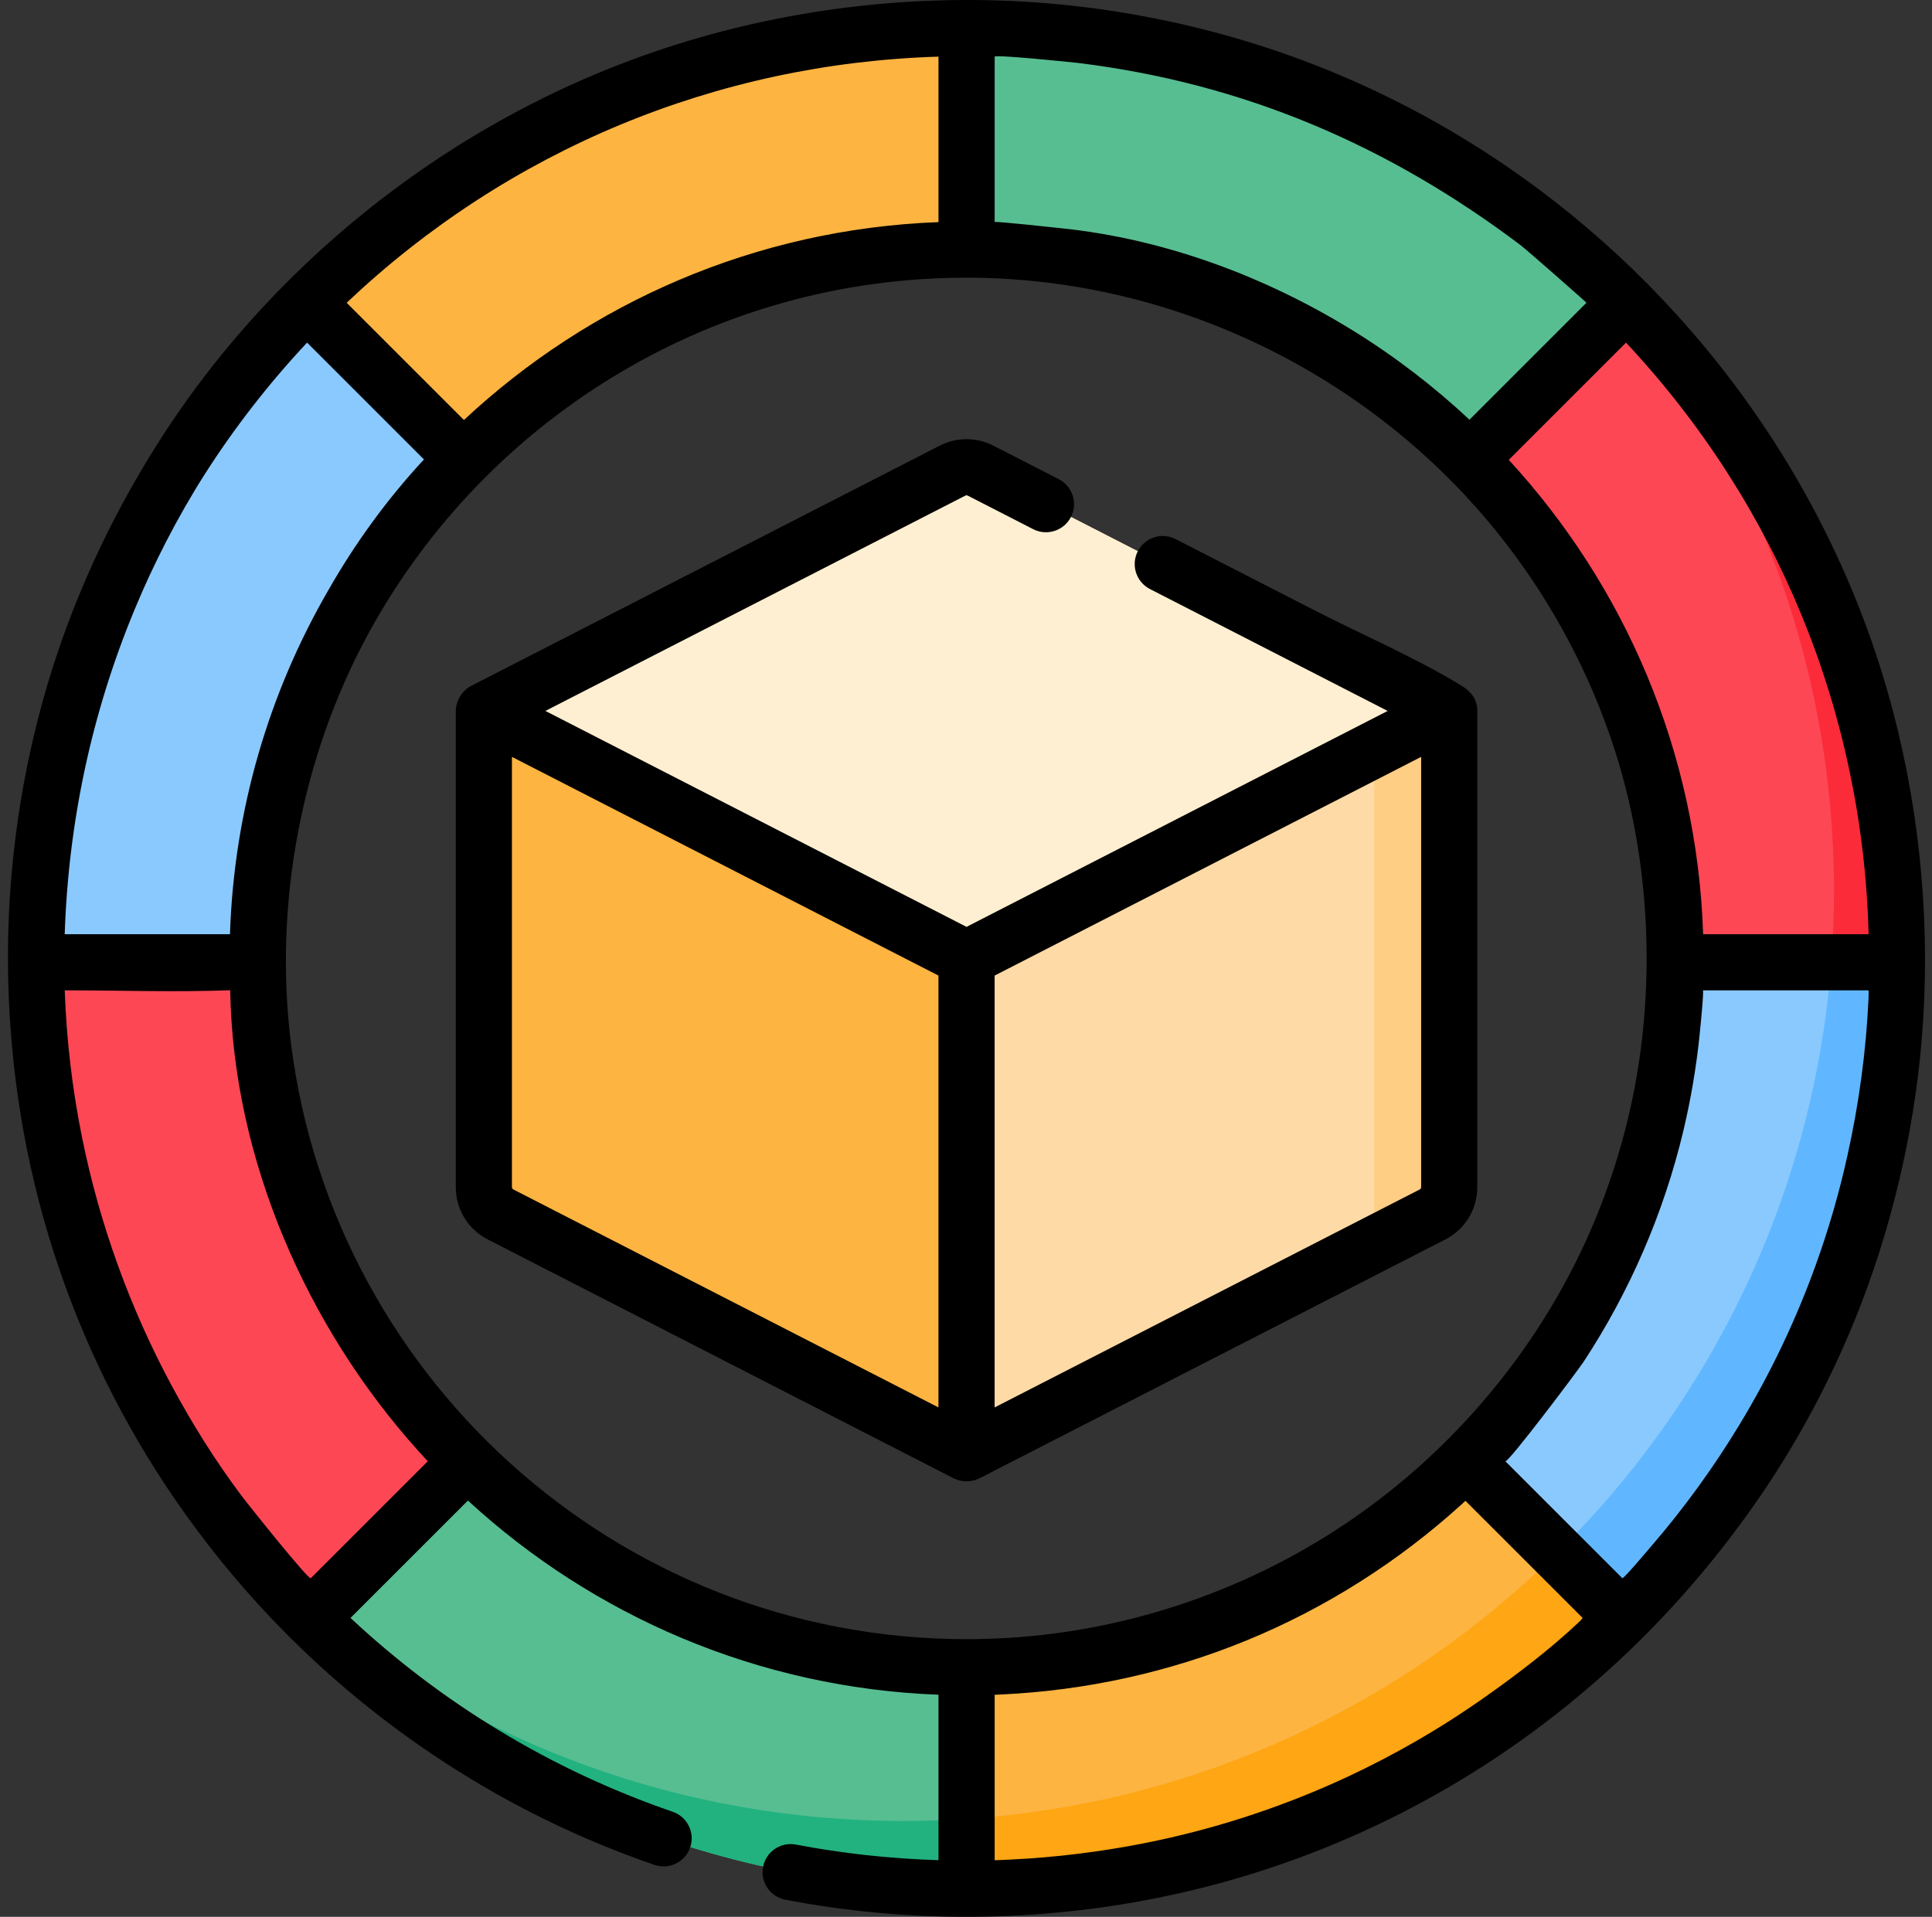 <svg width="130" height="129" viewBox="0 0 130 129" fill="none" xmlns="http://www.w3.org/2000/svg">
<rect x="0" y="0" width="130" height="129" fill="#333333" stroke="none"/>
<g clip-path="url(#clip0_11_7165)">
<path d="M65.036 1.89V16.798C51.8 16.798 39.82 22.191 31.176 30.898L20.636 20.358C31.976 8.951 47.682 1.89 65.036 1.89Z" fill="#FDB441"/>
<path d="M65.039 1.89V16.798C78.275 16.798 90.255 22.191 98.899 30.898L109.439 20.358C98.099 8.951 82.393 1.89 65.039 1.89Z" fill="#57BE92"/>
<path d="M65.037 112.203V127.11C47.814 127.11 32.217 120.155 20.896 108.9L31.437 98.36C40.061 106.916 51.929 112.203 65.037 112.203Z" fill="#57BE92"/>
<path d="M65.036 122.411V127.111C47.815 127.111 32.216 120.154 20.896 108.9L21.285 108.511C32.062 117.291 45.815 122.552 60.795 122.552C62.222 122.552 63.635 122.504 65.036 122.411Z" fill="#22B27F"/>
<path d="M98.898 30.898L109.439 20.358C120.789 31.638 127.575 47.507 127.646 64.76H112.738C112.668 51.622 107.55 39.481 98.898 30.898Z" fill="#FD4755"/>
<path d="M123.225 64.76C123.346 63.17 123.406 61.564 123.406 59.944C123.406 44.961 118.143 31.208 109.365 20.431L109.439 20.358C120.788 31.637 127.577 47.509 127.647 64.761L123.225 64.76Z" fill="#FB2B3A"/>
<path d="M31.439 98.36L20.896 108.901C9.546 97.621 2.499 82.013 2.429 64.76H17.337C17.407 77.898 22.787 89.777 31.439 98.36Z" fill="#FD4755"/>
<path d="M98.636 98.36L109.179 108.901C120.529 97.621 127.575 82.013 127.646 64.76H112.738C112.667 77.898 107.287 89.777 98.636 98.36Z" fill="#8AC9FE"/>
<path d="M127.647 64.76C127.576 82.012 120.528 97.621 109.178 108.9L104.778 104.5C115.209 94.206 122.043 80.273 123.224 64.761L127.647 64.76Z" fill="#60B7FF"/>
<path d="M65.039 112.203V127.11C82.262 127.11 97.859 120.155 109.179 108.9L98.639 98.36C90.015 106.916 78.147 112.203 65.039 112.203Z" fill="#FDB441"/>
<path d="M109.179 108.9C97.859 120.154 82.261 127.111 65.039 127.111V122.411C80.494 121.376 94.413 114.734 104.779 104.5L109.179 108.9Z" fill="#FEA613"/>
<path d="M31.176 30.898L20.636 20.358C9.286 31.637 2.499 47.507 2.429 64.76H17.337C17.407 51.622 22.524 39.481 31.176 30.898Z" fill="#8AC9FE"/>
<path d="M129.53 64.5C129.52 57.005 128.228 49.469 125.698 42.485C122.842 34.602 118.415 27.322 112.772 21.125C110.232 18.336 107.634 15.92 104.654 13.589C104.646 13.583 104.638 13.577 104.63 13.571C100.198 10.111 95.315 7.233 90.135 5.045C82.141 1.669 73.44 -0.046 64.782 0.001C56.369 0.047 47.996 1.689 40.225 4.926C30.426 9.007 21.659 15.601 14.971 23.796C13.364 25.765 11.878 27.833 10.524 29.984C7.336 35.045 4.829 40.501 3.144 46.243C2.29 49.152 1.644 52.12 1.21 55.12C0.53 59.815 0.367 64.446 0.707 69.165C1.611 81.894 6.204 93.888 13.963 103.902C13.98 103.924 13.997 103.946 14.014 103.968C20.763 112.698 29.785 119.66 39.98 123.954C41.315 124.516 42.669 125.033 44.038 125.505C45.025 125.844 46.1 125.319 46.44 124.333C46.779 123.346 46.255 122.271 45.268 121.931C37.022 119.093 29.688 114.593 23.585 108.885L31.486 100.986C39.89 108.72 50.964 113.594 63.149 114.053V125.188C59.92 125.089 56.701 124.739 53.556 124.138C52.531 123.941 51.541 124.613 51.345 125.639C51.149 126.663 51.821 127.653 52.846 127.849C56.837 128.613 60.938 129 65.039 129C66.978 129 68.963 128.908 70.894 128.735C72.075 128.629 73.319 128.487 74.521 128.311C74.535 128.309 74.549 128.307 74.563 128.305C84.459 126.849 93.799 123.127 101.969 117.398C101.975 117.394 101.981 117.389 101.988 117.385C103.201 116.532 104.41 115.618 105.562 114.684C107.134 113.409 108.672 112.036 110.117 110.623C112.23 108.557 114.197 106.341 116.014 104.011C116.926 102.842 117.8 101.642 118.631 100.414C121.086 96.783 123.145 92.908 124.803 88.837C127.204 82.937 128.77 76.384 129.303 70.029C129.457 68.194 129.533 66.348 129.53 64.5ZM66.929 3.812C66.941 3.657 72.208 4.195 72.555 4.238C72.564 4.239 72.572 4.24 72.581 4.241C83.688 5.611 93.388 9.768 102.312 16.495C102.706 16.792 106.764 20.36 106.748 20.376L98.879 28.246C96.457 25.982 93.813 23.957 90.991 22.218C85.149 18.617 78.403 16.103 71.557 15.377C71.226 15.342 66.934 14.872 66.929 14.944C66.929 14.943 66.929 3.906 66.929 3.812ZM110.789 65.405C110.724 68.876 110.28 72.332 109.457 75.633C108.541 79.307 107.175 82.87 105.375 86.202C102.047 92.362 97.303 97.732 91.606 101.801C84.897 106.594 76.897 109.514 68.699 110.167C67.481 110.264 66.258 110.313 65.036 110.313C41.365 110.313 21.829 92.266 19.464 69.208C18.52 59.915 20.535 50.125 25.155 41.977C25.171 41.949 25.187 41.921 25.203 41.893C25.265 41.782 25.329 41.674 25.392 41.564C33.329 27.898 48.127 18.688 65.036 18.688C79.212 18.688 92.814 25.452 101.428 36.7C104.554 40.783 106.989 45.389 108.589 50.276C110.151 55.047 110.887 60.243 110.789 65.405ZM63.149 3.812V14.948C50.833 15.411 39.653 20.386 31.217 28.266L23.326 20.375C34.188 10.093 48.205 4.265 63.149 3.812ZM9.048 41.043C9.694 39.484 10.404 37.953 11.178 36.453C11.961 34.934 12.854 33.362 13.768 31.93C15.768 28.794 18.073 25.825 20.663 23.057L28.527 30.92C26.049 33.592 23.888 36.561 22.075 39.75C18.115 46.597 15.747 54.473 15.474 62.871H4.354C4.605 55.288 6.182 47.955 9.048 41.043ZM20.912 106.212C20.77 106.354 16.725 101.292 16.228 100.629C14.476 98.292 12.918 95.797 11.536 93.224C8.745 88.025 6.717 82.421 5.539 76.638C4.872 73.366 4.477 70.025 4.357 66.697C4.356 66.681 4.356 66.665 4.355 66.649C8.059 66.649 11.795 66.781 15.49 66.642C15.673 77.978 20.645 89.34 28.196 97.698C28.246 97.753 28.787 98.339 28.786 98.34C28.784 98.342 20.912 106.212 20.912 106.212ZM106.188 109.216C104.314 110.978 102.168 112.618 100.069 114.107C98.53 115.198 96.941 116.22 95.307 117.163C93.829 118.016 92.294 118.818 90.748 119.541C86.663 121.452 82.365 122.899 77.978 123.843C76.55 124.151 75.11 124.404 73.664 124.609C72.161 124.821 70.649 124.981 69.134 125.082C69.022 125.09 66.932 125.208 66.929 125.189V114.057C67.079 114.052 67.229 114.043 67.379 114.036C73.045 113.774 78.669 112.543 83.92 110.383C89.216 108.204 94.112 105.089 98.351 101.239C98.372 101.221 98.607 101.003 98.608 101.004C98.613 101.009 106.48 108.874 106.48 108.874C106.505 108.899 106.386 109.03 106.188 109.216ZM125.729 67.183C125.565 70.771 125.082 74.293 124.308 77.778C123.753 80.281 123.059 82.681 122.193 85.089C120.843 88.845 119.115 92.462 117.055 95.865C115.297 98.769 113.305 101.519 111.085 104.085C111.076 104.096 111.068 104.106 111.059 104.116C110.913 104.285 109.257 106.259 109.162 106.211C109.16 106.209 101.291 98.339 101.29 98.339C101.454 98.502 106.172 92.235 106.562 91.64C109.68 86.89 111.96 81.605 113.275 76.08C113.77 73.996 114.135 71.839 114.354 69.736C114.377 69.522 114.669 66.65 114.583 66.65H125.715C125.743 66.65 125.744 66.862 125.729 67.183ZM114.599 62.871C114.2 50.583 109.31 39.412 101.521 30.948L109.411 23.058C119.596 33.945 125.344 47.952 125.734 62.87L114.599 62.871Z" fill="black"/>
<path d="M97.515 79.893V47.845L65.979 31.673C65.387 31.37 64.685 31.37 64.094 31.673L32.558 47.845V79.893C32.558 80.668 32.992 81.378 33.681 81.732L65.036 97.811L96.391 81.732C97.081 81.378 97.515 80.668 97.515 79.893Z" fill="#FEDBA6"/>
<path d="M97.516 47.844V79.892C97.516 80.667 97.082 81.378 96.392 81.732L91.992 83.989C92.293 83.625 92.467 83.161 92.467 82.671V45.254L97.516 47.844Z" fill="#FECE85"/>
<path d="M65.036 31.445V97.81L33.68 81.732C32.991 81.378 32.557 80.667 32.557 79.892V47.844L64.092 31.672C64.39 31.521 64.713 31.445 65.036 31.445Z" fill="#FDB441"/>
<path d="M97.515 47.844L65.036 64.5L32.557 47.844L64.092 31.672C64.685 31.369 65.387 31.369 65.98 31.672L97.515 47.844Z" fill="#FFEFD2"/>
<path d="M99.404 47.863V47.845C99.404 47.842 99.404 47.838 99.404 47.835C99.396 47.033 98.968 46.528 98.336 46.142C95.179 44.22 91.668 42.724 88.381 41.038C85.288 39.452 82.196 37.866 79.103 36.28C78.175 35.804 77.036 36.17 76.56 37.099C76.084 38.028 76.45 39.167 77.379 39.643L93.373 47.845L65.036 62.377L36.699 47.845L64.956 33.355C65.006 33.329 65.066 33.329 65.117 33.355L69.519 35.612C70.446 36.088 71.586 35.721 72.062 34.793C72.538 33.864 72.172 32.725 71.243 32.249L66.842 29.992C65.711 29.412 64.361 29.412 63.231 29.992C63.231 29.992 31.695 46.164 31.691 46.166C31.096 46.473 30.679 47.169 30.669 47.833C30.669 47.837 30.668 47.841 30.668 47.845V47.867C30.668 47.876 30.668 47.885 30.668 47.894V79.893C30.668 81.384 31.492 82.733 32.819 83.413L64.174 99.492C64.185 99.497 64.196 99.501 64.207 99.506C64.713 99.753 65.364 99.752 65.868 99.505C65.878 99.5 65.889 99.497 65.899 99.492L97.254 83.413C98.581 82.732 99.405 81.383 99.405 79.892V47.895C99.405 47.885 99.404 47.874 99.404 47.863ZM34.543 80.05C34.484 80.02 34.447 79.959 34.447 79.893V50.937L63.147 65.655V94.718L34.543 80.05ZM95.529 80.05L66.926 94.718V65.655L95.625 50.937V79.893C95.625 79.959 95.588 80.02 95.529 80.05Z" fill="black"/>
</g>
<defs>
<clipPath id="clip0_11_7165">
<rect width="129" height="129" fill="white" transform="translate(0.532)"/>
</clipPath>
</defs>
</svg>
